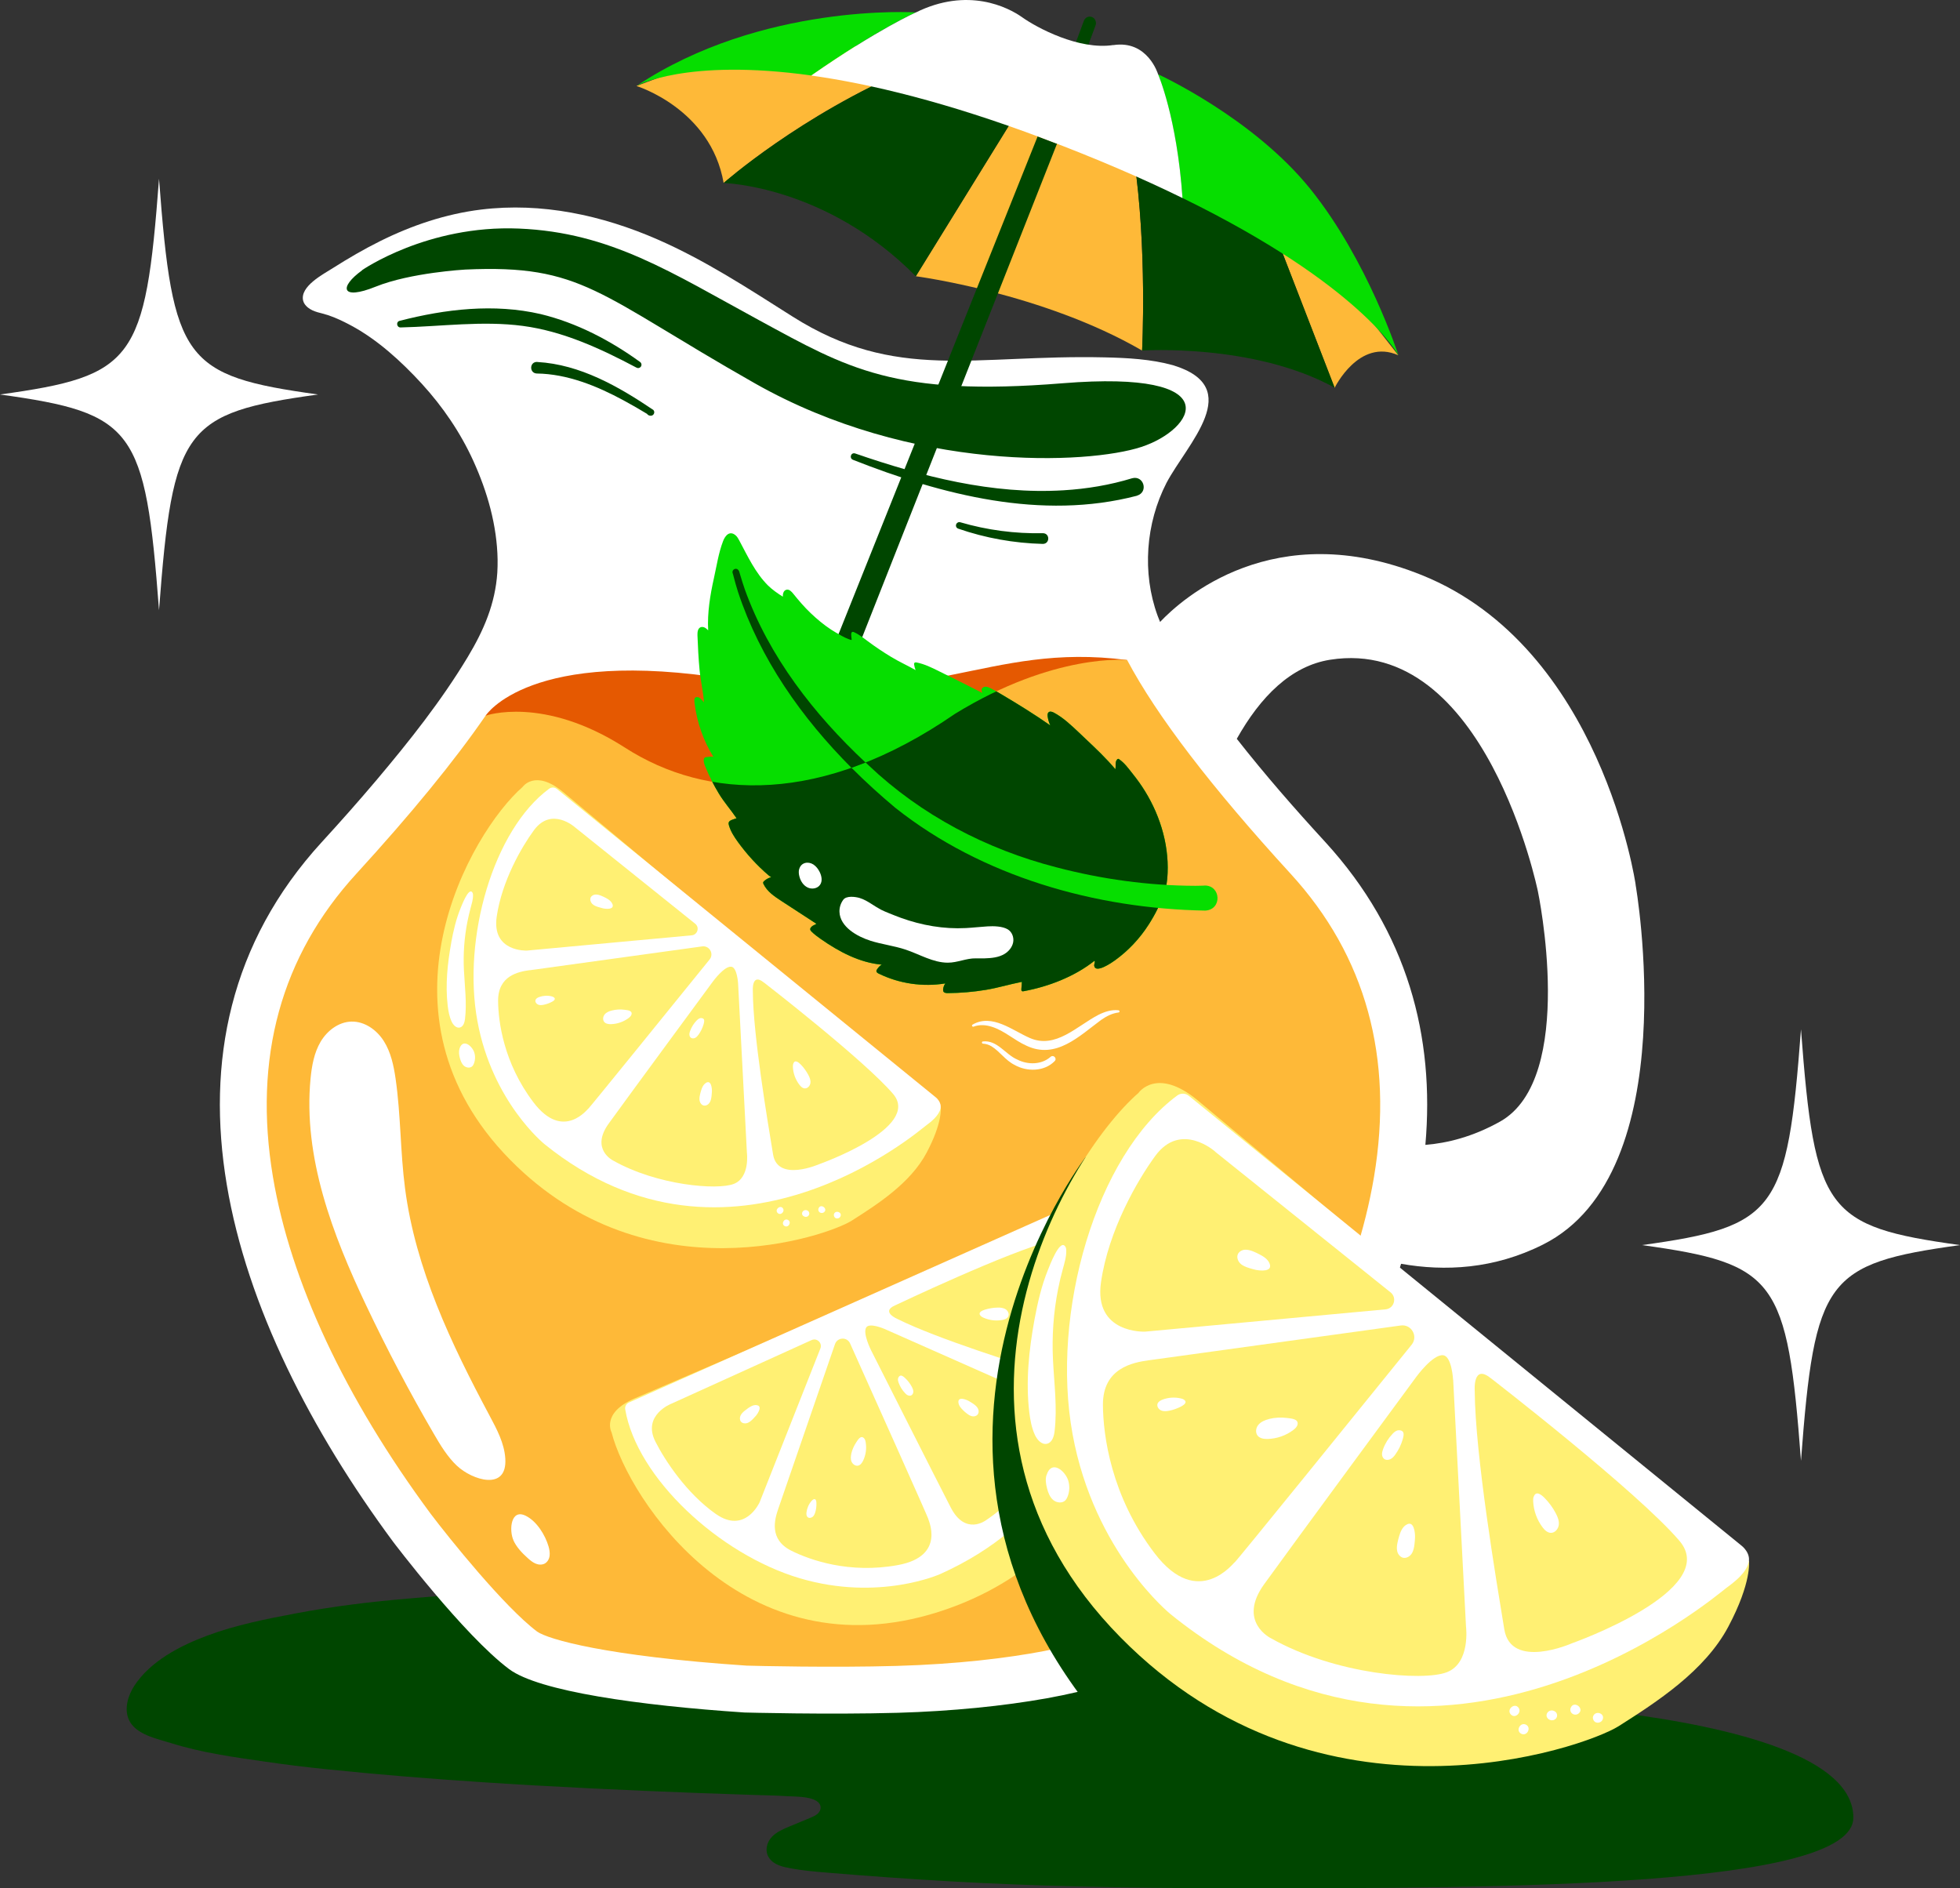 <svg viewBox="0 0 267.22 257.43" xmlns:xlink="http://www.w3.org/1999/xlink" xmlns="http://www.w3.org/2000/svg" data-name="Layer 2" id="Layer_2">
  <rect x="0" y="0" width="267.22" height="257.43" fill="#333333" stroke="none"/>
  <defs>
    <style>
      .cls-1 {
        fill: none;
      }

      .cls-2 {
        fill: #06de00;
      }

      .cls-3 {
        fill: #fff;
      }

      .cls-4 {
        fill: #feb938;
      }

      .cls-5 {
        fill: #fff073;
      }

      .cls-6 {
        fill: #004600;
      }

      .cls-7 {
        fill: #e55901;
      }

      .cls-8 {
        clip-path: url(#clippath);
      }
    </style>
    <clipPath id="clippath">
      <path d="M158.9,121.19c.12-.46.2-.92.24-1.38.37-4.17-.84-8.39-3.02-11.93-.5-.82-1.06-1.6-1.66-2.35s-1.12-1.5-1.89-2.03c-.04-.03-.08-.05-.12-.05-.05,0-.1.04-.14.08-.16.17-.21.41-.21.65s.01.47-.03.69c-1.25-1.49-2.68-2.84-4.09-4.17-.32-.3-.64-.61-.96-.91-1.03-.97-2.07-1.96-3.32-2.63-.24-.13-.57-.24-.76-.04-.13.13-.13.35-.11.54.06.42.18.84.36,1.23-2.11-1.48-4.45-2.93-6.67-4.24-.56-.33-1.11-.66-1.7-.93-.62-.29-1.26.06-.88.75-1.91-.99-4-2.01-5.93-2.97-.98-.49-1.98-.98-3.05-1.19-.23-.05-.37.06-.33.29.04.26.1.51.2.75-1.1-.62-2.25-1.14-3.34-1.8-1.09-.66-2.15-1.37-3.17-2.13-.6-.45-1.2-.93-1.89-1.24-.07-.03-.14-.06-.21-.04-.13.03-.17.2-.17.33,0,.21.03.4.05.6.02.16.05.21-.14.15-.09-.03-.17-.06-.26-.09-.35-.13-.68-.29-1.01-.48-.47-.27-.95-.53-1.4-.83-.99-.65-1.91-1.42-2.77-2.24s-1.63-1.72-2.37-2.64c-.24-.3-.56-.64-.94-.54-.4.1-.5.59-.48.94-.67-.41-1.45-.96-2.01-1.51-1.73-1.72-2.77-3.98-3.92-6.13-.14-.26-.29-.54-.52-.73-.8-.67-1.4.03-1.69.78-.63,1.64-.87,3.34-1.25,5.04-.52,2.33-.92,4.75-.79,7.14-.28-.29-.65-.57-1.03-.42-.4.16-.44.69-.43,1.11.06,1.58.14,3.17.29,4.74.14,1.47.5,2.93.6,4.39-.21-.22-.39-.49-.66-.65-.19-.11-.47-.11-.59.07-.04.07-.05.14-.06.22-.01.17,0,.34.03.51.32,2.57,1.2,5.08,2.56,7.28-.31-.07-.55,0-.87.02-.13,0-.26.03-.35.12-.07.08-.09.19-.1.3,0,.31.1.61.22.9.52,1.27,1.14,2.5,1.85,3.67.72,1.19,1.64,2.22,2.41,3.36-.22.09-.42.12-.64.22-.18.08-.37.17-.43.36-.03.11,0,.24.02.35.24.86.74,1.62,1.26,2.34,1.2,1.65,2.59,3.17,4.14,4.5.15.13.21.14.37.26-.35.1-.68.28-.95.52-.06.05-.12.12-.14.19-.02.08.02.17.05.24.49,1.01,1.48,1.68,2.42,2.29,1.6,1.04,3.19,2.08,4.79,3.12-.23.16-.49.21-.68.41-.08.09-.17.19-.17.32,0,.13.09.24.18.33.38.38.82.7,1.26,1.01,2.46,1.72,5.28,3.23,8.32,3.5-.27.15-.44.35-.62.6-.07.09-.13.2-.11.31.02.15.17.24.31.31,2.79,1.37,6.01,1.84,9.08,1.34-.17.25-.28.52-.3.82,0,.09,0,.19.04.28.1.19.37.22.59.22,1.74-.01,3.47-.16,5.18-.44,1.66-.27,3.26-.77,4.91-1.09.02,0,.05-.02.05-.04s-.05-.01-.03,0c-.03.34-.03.67-.07,1.01,0,.1-.01.21.06.27.07.06.17.05.26.03,3.37-.62,6.96-2,9.65-4.15.12.19-.07.45-.04.68.17,1.12,2.44-.45,2.82-.73,1.82-1.31,3.39-2.98,4.6-4.87.9-1.4,1.8-3.12,2.24-4.82Z" class="cls-2"></path>
    </clipPath>
  </defs>
  <g id="Illustration">
    <g>
      <path d="M62.58,217.5c-2.29,0-4.61.24-6.9.43-5.15.43-10.28,1.06-15.36,2.02-4.06.77-8.13,1.57-12.01,3.01-3.7,1.37-7.83,3.49-10.03,6.91-.82,1.28-1.36,3.04-.74,4.51.88,2.09,3.86,2.65,5.8,3.26,4.15,1.3,8.5,1.9,12.8,2.52,2.74.4,5.49.74,8.24,1.02,7.1.74,14.23,1.31,21.35,1.78,4.85.32,9.69.59,14.55.83,5,.25,10.01.46,15.02.65,2.51.09,5.02.18,7.53.26,1.5.05,3,.07,4.5.17,1.07.07,4.5-.06,4.55,1.54.01.35-.19.68-.46.9-.27.22-.6.36-.92.5-.96.4-1.91.79-2.87,1.19-.85.35-1.73.73-2.37,1.39-.74.76-1.04,1.98-.39,2.91.68.99,1.92,1.21,3.02,1.42,1.53.28,3.08.42,4.63.55,5.69.48,11.39.88,17.09,1.21,5.65.32,11.29.55,16.94.68,2.11.05,4.22.09,6.33.13,5.56.09,11.12.13,16.68.13,35.26,0,83.11-.11,83.12-9.62.01-16.45-64.49-16.38-64.49-16.38l-58.41-13.92H62.58Z" class="cls-6"></path>
      <path d="M223,120.61s-4.65-32.3-29.11-42.19c-20.2-8.16-32.82,3.29-35.73,6.37-.12-.28-.23-.57-.34-.86-2.13-5.83-1.62-12.58,1.21-18.09,2.84-5.38,10.85-13.01.9-16.05-3.01-.83-6.21-1-9.31-1.07-17.78-.41-28.46,3.38-42.59-5.58-5.97-3.78-11.89-7.66-18.39-10.5-7.56-3.3-15.79-5.08-24.05-4.07-4.82.59-9.46,2.16-13.8,4.32-2.19,1.09-4.31,2.33-6.38,3.64-1.3.83-4.56,2.5-4.08,4.47.09.37.35.68.64.92.79.64,1.81.73,2.74,1.04,1.06.35,2.09.85,3.07,1.37,3.67,1.95,6.94,4.95,9.74,8,2.85,3.12,5.26,6.65,7.01,10.5,1.92,4.22,3.23,8.8,3.31,13.46,0,.61,0,1.2-.04,1.78-.28,4.21-1.82,7.83-4.05,11.53-3.59,5.96-7.96,11.46-12.44,16.77-2.42,2.86-4.91,5.67-7.44,8.43-25.18,27.5-12.61,65.19,9.72,95.38,0,0,9.61,12.71,15.81,17.36,4.06,3.04,17.74,4.96,32.09,5.92,0,0,11.36.31,20.93.04,14.61-.42,28.61-2.87,32.72-5.96,6.2-4.65,15.81-17.36,15.81-17.36,8.75-11.83,16-24.82,20.07-37.89,5.94,1.05,12.66.74,19.36-2.63,19.54-9.82,12.61-49.05,12.61-49.05ZM204.5,152.91c-3.72,2.08-7.21,2.93-10.17,3.17,1.3-14.74-2.42-29.02-13.64-41.28-4.18-4.55-8.26-9.22-12.07-14.08,3.24-5.77,7.4-9.94,12.73-10.78,21.19-3.34,28.32,31.57,28.32,31.57,0,0,5.37,25.51-5.17,31.4Z" class="cls-3"></path>
      <path d="M66.21,97.56s5.98-9.42,33.34-4.94c27.36,4.48,34.72-5.15,54.12-2.64l-37.1,20.15-23.91-.69-26.45-11.87Z" class="cls-7"></path>
      <path d="M153.67,89.98c4.02,7.58,11.47,17.32,22.29,29.14,10.26,11.2,14.08,25.1,11.37,41.31-2.39,14.26-9.82,30.14-21.49,45.92-2.55,3.36-10.06,12.72-14.53,16.08-1.84,1.35-12.58,4.21-29.07,4.68-8.75.25-19.21,0-20.45-.04-19.22-1.29-27.09-3.6-28.56-4.64-4.47-3.36-11.99-12.72-14.53-16.08-11.67-15.78-19.1-31.66-21.49-45.92-2.71-16.21,1.11-30.11,11.37-41.31,7.5-8.2,13.38-15.39,17.62-21.55,0,0,7.86-2.81,19.02,4.36,11.15,7.17,26.87,7.86,44.99-4.62,13.57-8.34,23.46-7.33,23.46-7.33Z" class="cls-4"></path>
      <g>
        <path d="M148.15,164.16s1.88.64,4.59,4.48c2.71,3.85,3.26,9.17,3.66,13.34.37,3.78-3.04,29.65-28.42,37.76-26.65,8.51-42.28-15.35-44.6-24.47,0,0-1.43-2.61,3.06-4.59l61.7-26.51Z" class="cls-5"></path>
        <path d="M85.75,191.2l60.82-27.07s1.01-.5,1.73.15.98,1.87,1.14,2.87,8.41,34.1-21.24,47.43c0,0-8.36,3.78-19.16.58-11.01-3.27-22.22-13.7-23.8-23.02-.07-.39.15-.78.51-.94Z" class="cls-3"></path>
        <g>
          <path d="M122.03,177.96s15.6-7.42,21.5-8.85c5.91-1.43,4,13.29,4,13.29,0,0-.32,6.2-4.02,5.03-4.4-1.39-15.77-4.93-21.12-7.6,0,0-2.38-.99-.36-1.87Z" class="cls-5"></path>
          <path d="M120.57,181.16l21.11,9.35s3.24,1.14,3,3.52c-.24,2.38-4.51,9.39-10.27,13.23,0,0-2.79,2.12-4.78-1.73-1.99-3.85-10.86-21.43-10.86-21.43,0,0-1.2-2.36-.66-3.15.46-.66,2.46.21,2.46.21Z" class="cls-5"></path>
          <path d="M91.52,191.37l19.13-8.68c.73-.33,1.49.39,1.2,1.14l-8.29,20.98s-1.98,4.4-5.99,1.57c-4.01-2.83-6.94-7.33-8.21-9.84-1.84-3.62,2.17-5.18,2.17-5.18Z" class="cls-5"></path>
          <path d="M106.11,205.68l7.73-22.44c.33-.95,1.65-1.01,2.06-.09,2.98,6.64,10.73,23.93,10.66,23.92-.09-.01,2.53,5.07-4.13,6.29-6.66,1.23-12.05-.71-14.53-1.95-3.1-1.54-2.28-4.3-1.79-5.73Z" class="cls-5"></path>
        </g>
        <g>
          <path d="M150.89,190.49c.58-.17.3-1.05-.26-.92s-.34,1.1.26.92Z" class="cls-3"></path>
          <path d="M152.93,190.43c.46-.35-.05-1.11-.54-.79-.52.34.03,1.16.54.79Z" class="cls-3"></path>
          <path d="M152.88,187.53c.08-.04.16-.11.2-.19.29-.49-.28-.97-.7-.58-.39.36-.02,1.03.49.77Z" class="cls-3"></path>
          <path d="M152.88,185.23c.14.14.37.18.55.09s.28-.31.24-.5c-.13-.78-1.36-.19-.79.41Z" class="cls-3"></path>
          <path d="M154.49,183.67c.13.17.4.21.58.1.23-.13.3-.48.14-.69-.39-.54-1.1.12-.72.6Z" class="cls-3"></path>
        </g>
        <g>
          <path d="M133.72,179.41c.1.1.23.17.37.23.79.35,1.69.46,2.55.31.32-.06.66-.17.81-.46.18-.34-.01-.78-.33-.99s-.72-.25-1.1-.24c-.59.01-1.17.11-1.73.28-.41.13-1.04.4-.56.88Z" class="cls-3"></path>
          <path d="M110.86,204.43c-.08.05-.15.12-.22.19-.38.44-.62,1-.69,1.58-.02.21-.01.46.14.61.18.18.5.14.7-.02s.3-.42.37-.66c.11-.38.16-.77.15-1.17,0-.29-.06-.75-.46-.53Z" class="cls-3"></path>
          <path d="M130.67,191.22c.05.41.34.75.64,1.04.15.15.31.29.48.42.22.17.45.33.72.39.27.06.58,0,.76-.21.21-.24.19-.62.03-.89s-.42-.47-.69-.65c-.16-.11-.33-.21-.5-.31-.39-.22-1.54-.68-1.44.21Z" class="cls-3"></path>
          <path d="M103.12,191.55c-.42-.03-.8.19-1.14.43-.17.12-.34.25-.51.39-.21.18-.41.38-.52.64s-.11.57.06.79c.2.25.57.3.87.2s.54-.32.77-.55c.14-.14.27-.29.4-.43.29-.34.96-1.39.07-1.46Z" class="cls-3"></path>
          <path d="M122.43,187.95c-.03.18.02.37.08.54.19.53.49,1.02.88,1.43.11.12.23.23.37.29s.32.09.46.03c.19-.09.3-.31.3-.52s-.08-.42-.18-.61c-.24-.46-.55-.88-.93-1.23-.14-.13-.39-.37-.6-.35-.2.01-.35.24-.38.42Z" class="cls-3"></path>
          <path d="M116.07,198.17c-.08.36-.12.76.03,1.1s.52.61.88.54c.33-.07.55-.38.7-.69.37-.78.49-1.67.34-2.52-.04-.23-.11-.47-.3-.6-.42-.32-.78.33-.97.61-.32.47-.56,1.01-.69,1.57Z" class="cls-3"></path>
        </g>
      </g>
      <g>
        <path d="M128.26,151.01s.28,1.96-1.92,6.12c-2.2,4.16-6.71,7.05-10.24,9.29-3.21,2.04-27.82,10.69-46.53-8.29-19.64-19.93-5.41-44.65,1.68-50.85,0,0,1.68-2.45,5.48.66l51.53,43.06Z" class="cls-5"></path>
        <path d="M75.93,107.56l51.63,42.02s.9.68.65,1.61-1.23,1.72-2.05,2.32-26.62,22.91-51.91,2.48c0,0-7.15-5.74-9.17-16.83-2.06-11.3,2.18-26.02,9.78-31.63.32-.24.76-.22,1.06.03Z" class="cls-3"></path>
        <g>
          <path d="M61.53,128.47c-.52,2.85-.83,5.78-.49,8.66.09.73.22,1.46.53,2.13.21.46.64.94,1.13.82.47-.12.64-.69.7-1.17.26-2.2-.04-4.46-.15-6.66-.11-2.22.05-4.44.48-6.62.13-.63.27-1.26.44-1.88.15-.56.33-1.12.32-1.7,0-.16-.03-.34-.14-.45-.52-.52-1.42,1.89-1.56,2.22-.61,1.5-.98,3.08-1.27,4.67Z" class="cls-3"></path>
          <path d="M62.65,142.98c-.13.41-.06.86.05,1.27.11.4.26.8.58,1.07.32.26.83.32,1.12.03.09-.09.15-.21.2-.33.2-.49.22-1.04.06-1.54-.3-.92-1.57-1.95-2.02-.5Z" class="cls-3"></path>
        </g>
        <g>
          <path d="M104.15,133.94s13.66,10.57,17.61,15.19c3.94,4.62-10.05,9.57-10.05,9.57,0,0-5.68,2.51-6.31-1.31-.75-4.55-2.73-16.3-2.76-22.27,0,0-.2-2.57,1.51-1.17Z" class="cls-5"></path>
          <path d="M100.63,134.08l1.2,23.05s.45,3.4-1.79,4.27c-2.23.87-10.41.22-16.44-3.18,0,0-3.15-1.53-.61-5.05,2.54-3.52,14.21-19.37,14.21-19.37,0,0,1.56-2.14,2.51-2.01.8.11.92,2.29.92,2.29Z" class="cls-5"></path>
          <path d="M78.4,112.79l16.38,13.14c.63.5.32,1.51-.48,1.58l-22.47,2.08s-4.82.22-4.11-4.63c.71-4.86,3.4-9.5,5.07-11.77,2.4-3.28,5.6-.41,5.6-.41Z" class="cls-5"></path>
          <path d="M72.22,132.27l23.51-3.25c.99-.14,1.65,1.01,1.01,1.79-4.58,5.66-16.5,20.38-16.52,20.32-.03-.08-3.38,4.55-7.48-.84-4.1-5.39-4.81-11.07-4.83-13.84-.02-3.46,2.8-3.98,4.3-4.19Z" class="cls-5"></path>
        </g>
        <g>
          <path d="M106.01,165.35c.41.44,1.07-.2.71-.65s-1.13.19-.71.65Z" class="cls-3"></path>
          <path d="M106.99,167.15c.52.26.96-.55.46-.83-.54-.31-1.02.55-.46.83Z" class="cls-3"></path>
          <path d="M109.55,165.79c.08.06.17.09.26.1.57.04.74-.69.2-.89-.5-.18-.93.45-.47.79Z" class="cls-3"></path>
          <path d="M111.59,164.75c-.07.19,0,.41.17.53s.4.11.56,0c.64-.47-.45-1.3-.73-.52Z" class="cls-3"></path>
          <path d="M113.72,165.48c-.09.19,0,.45.17.56.22.14.56.05.68-.18.3-.59-.61-.93-.86-.38Z" class="cls-3"></path>
        </g>
        <g>
          <path d="M108.14,145.03c-.04.14-.04.28-.04.43.04.87.35,1.72.88,2.41.19.26.45.51.77.51.38,0,.69-.36.74-.74s-.1-.75-.28-1.09c-.28-.52-.62-1-1.03-1.42-.3-.31-.83-.74-1.03-.1Z" class="cls-3"></path>
          <path d="M75.48,135.94c-.08-.05-.17-.08-.27-.11-.57-.14-1.17-.1-1.72.1-.2.08-.41.19-.48.4-.08.24.1.51.34.62s.5.08.76.03c.39-.08.76-.21,1.11-.39.26-.13.64-.39.26-.65Z" class="cls-3"></path>
          <path d="M96.22,147.65c-.35.23-.52.64-.64,1.04-.06.2-.12.41-.16.62-.06.27-.09.55-.02.82s.26.52.53.58c.31.07.63-.11.81-.38s.23-.59.27-.91c.02-.2.04-.39.05-.59.02-.44-.09-1.68-.84-1.19Z" class="cls-3"></path>
          <path d="M83.48,123.22c-.16-.38-.54-.63-.9-.82-.19-.1-.38-.19-.58-.27-.26-.11-.53-.19-.8-.18s-.56.16-.67.41c-.13.29,0,.65.22.87s.54.34.84.43c.19.06.38.11.57.16.43.11,1.67.23,1.33-.6Z" class="cls-3"></path>
          <path d="M95.41,138.82c-.18.06-.32.19-.45.32-.39.41-.69.9-.88,1.43-.05.15-.1.31-.09.47s.06.32.19.42c.16.13.41.13.6.03s.33-.26.46-.44c.3-.42.53-.89.68-1.39.05-.19.15-.52.04-.7-.1-.17-.37-.2-.54-.15Z" class="cls-3"></path>
          <path d="M83.42,137.76c-.36.09-.73.24-.97.52s-.31.74-.08,1.03c.21.26.59.32.93.31.86-.02,1.72-.32,2.4-.83.18-.14.37-.31.41-.54.09-.52-.64-.54-.98-.59-.57-.08-1.15-.04-1.71.1Z" class="cls-3"></path>
        </g>
      </g>
      <g>
        <path d="M62.31,199.84c-1.32-1.25-2.27-2.83-3.18-4.4-3.31-5.68-6.37-11.5-9.19-17.44-4.61-9.72-8.63-20.25-7.6-30.96.17-1.74.48-3.51,1.37-5.02.89-1.51,2.46-2.71,4.21-2.75,1.8-.04,3.45,1.14,4.41,2.66.96,1.52,1.34,3.32,1.6,5.1.72,4.96.64,10,1.29,14.96,1.42,10.99,6.3,21.22,11.52,30.99.99,1.85,2.02,3.77,2.15,5.86.29,4.51-4.56,2.91-6.58.99Z" class="cls-3"></path>
        <path d="M70,210c.44.95,1.18,1.72,1.96,2.42.32.29.66.57,1.06.74s.88.2,1.26-.01c.37-.21.6-.63.65-1.05s-.02-.85-.14-1.27c-.45-1.55-1.61-3.45-3.12-4.19-2.05-1.01-2.29,2-1.66,3.36Z" class="cls-3"></path>
      </g>
      <path d="M148.01,157.75s-30.84,40.1,3.59,78.68l18.74-8.64-22.33-70.05Z" class="cls-6"></path>
      <g>
        <path d="M238.45,212.81s.41,2.87-2.81,8.94c-3.22,6.07-9.79,10.29-14.95,13.57-4.69,2.97-40.62,15.6-67.92-12.1-28.67-29.09-7.9-65.18,2.45-74.23,0,0,2.46-3.58,8,.96l75.23,62.86Z" class="cls-5"></path>
        <path d="M162.07,149.38l75.37,61.34s1.32.99.95,2.35-1.79,2.51-2.99,3.38c-1.2.87-38.87,33.45-75.78,3.63,0,0-10.44-8.39-13.39-24.57-3.01-16.5,3.18-37.98,14.28-46.17.47-.34,1.11-.32,1.55.04Z" class="cls-3"></path>
        <g>
          <path d="M141.04,179.89c-.76,4.17-1.21,8.43-.71,12.64.13,1.06.32,2.13.77,3.1.31.67.94,1.37,1.66,1.19.69-.17.94-1,1.02-1.71.38-3.21-.06-6.51-.22-9.73-.16-3.23.07-6.49.7-9.66.18-.92.4-1.84.65-2.74.22-.82.48-1.64.46-2.48,0-.24-.04-.5-.21-.66-.76-.76-2.07,2.75-2.27,3.24-.89,2.18-1.42,4.5-1.85,6.81Z" class="cls-3"></path>
          <path d="M142.68,201.08c-.19.6-.08,1.25.08,1.86.15.58.38,1.17.84,1.56.46.38,1.21.47,1.64.05.13-.14.23-.31.3-.49.29-.71.32-1.52.09-2.25-.44-1.34-2.29-2.84-2.94-.72Z" class="cls-3"></path>
        </g>
        <g>
          <path d="M203.26,187.89s19.95,15.42,25.71,22.17c5.76,6.75-14.67,13.97-14.67,13.97,0,0-8.29,3.67-9.21-1.91-1.09-6.65-3.98-23.79-4.03-32.51,0,0-.29-3.75,2.2-1.71Z" class="cls-5"></path>
          <path d="M198.12,188.09l1.75,33.65s.65,4.97-2.61,6.23c-3.26,1.26-15.2.33-24-4.64,0,0-4.6-2.24-.9-7.37s20.74-28.27,20.74-28.27c0,0,2.28-3.13,3.67-2.93,1.17.16,1.34,3.34,1.34,3.34Z" class="cls-5"></path>
          <path d="M165.67,157.01l23.92,19.18c.91.73.47,2.21-.69,2.31l-32.79,3.04s-7.03.33-6-6.76c1.03-7.09,4.96-13.86,7.39-17.19,3.5-4.79,8.18-.59,8.18-.59Z" class="cls-5"></path>
          <path d="M156.65,185.44l34.33-4.74c1.45-.2,2.4,1.48,1.48,2.62-6.68,8.26-24.08,29.76-24.12,29.66-.04-.12-4.93,6.64-10.92-1.22-5.99-7.86-7.02-16.16-7.05-20.21-.04-5.05,4.09-5.81,6.27-6.11Z" class="cls-5"></path>
        </g>
        <g>
          <path d="M205.98,233.73c.6.64,1.56-.3,1.03-.95-.56-.68-1.65.28-1.03.95Z" class="cls-3"></path>
          <path d="M207.41,236.36c.76.38,1.41-.8.67-1.22-.79-.45-1.5.81-.67,1.22Z" class="cls-3"></path>
          <path d="M211.14,234.38c.11.08.25.13.38.14.83.06,1.08-1.01.3-1.29-.73-.27-1.36.65-.68,1.15Z" class="cls-3"></path>
          <path d="M214.13,232.86c-.1.27,0,.6.25.77s.58.16.81-.01c.93-.69-.65-1.9-1.06-.76Z" class="cls-3"></path>
          <path d="M217.22,233.93c-.13.28,0,.65.25.82.33.21.82.08,1-.27.44-.86-.89-1.36-1.25-.55Z" class="cls-3"></path>
        </g>
        <g>
          <path d="M209.08,204.07c-.06.2-.06.42-.05.63.06,1.26.52,2.51,1.28,3.52.28.37.66.74,1.13.75.56.01,1.01-.53,1.08-1.08s-.15-1.1-.41-1.59c-.4-.76-.91-1.46-1.51-2.07-.44-.45-1.21-1.09-1.51-.15Z" class="cls-3"></path>
          <path d="M161.41,190.8c-.12-.08-.26-.12-.39-.15-.83-.2-1.71-.15-2.51.15-.29.11-.6.28-.7.58-.11.36.15.75.49.9s.74.11,1.1.04c.56-.11,1.11-.31,1.62-.57.37-.2.93-.57.39-.94Z" class="cls-3"></path>
          <path d="M191.69,207.89c-.51.33-.76.94-.93,1.52-.09.3-.17.6-.23.9-.08.39-.13.81-.03,1.2s.39.75.78.85c.45.11.93-.17,1.18-.55s.34-.86.39-1.32c.03-.28.06-.57.07-.86.03-.65-.14-2.46-1.22-1.74Z" class="cls-3"></path>
          <path d="M173.08,172.23c-.23-.56-.78-.92-1.32-1.2-.28-.15-.56-.28-.84-.4-.37-.15-.77-.28-1.17-.26s-.81.24-.98.6c-.19.42-.01.94.32,1.27.33.33.78.49,1.22.63.27.09.55.16.83.23.63.15,2.44.33,1.94-.87Z" class="cls-3"></path>
          <path d="M190.51,195.01c-.26.08-.47.27-.66.47-.57.6-1.01,1.31-1.29,2.09-.08.22-.14.45-.14.68s.09.47.27.62c.24.2.6.19.88.05s.49-.38.67-.64c.44-.61.78-1.3.99-2.03.08-.27.22-.75.06-1.02-.15-.25-.54-.29-.79-.22Z" class="cls-3"></path>
          <path d="M173,193.46c-.53.13-1.06.35-1.42.76s-.46,1.08-.12,1.5c.31.38.86.46,1.35.45,1.26-.03,2.51-.46,3.51-1.22.27-.2.53-.45.59-.78.13-.76-.94-.79-1.43-.86-.83-.11-1.68-.06-2.49.14Z" class="cls-3"></path>
        </g>
      </g>
      <path d="M49.35,36.84s8.89-6.2,21.4-5.68c12.51.52,20.78,6,32.77,12.51,11.99,6.51,18.4,10.44,41.34,8.58,22.95-1.86,17.99,6.31,10.75,8.68-7.24,2.38-31.22,3.51-52.71-8.68-21.5-12.2-23.46-16.23-39.48-15.5,0,0-7.44.41-12.2,2.33s-5.01.05-1.86-2.22Z" class="cls-6"></path>
      <g>
        <path d="M54.48,43.74c6.25-1.61,12.87-2.39,19.24-.92,4.91,1.19,9.49,3.59,13.55,6.53.2.15.25.44.1.64-.14.19-.39.24-.59.13-4.88-2.59-10-4.96-15.5-5.69-5.52-.73-11.09.08-16.67.21-.53.01-.65-.77-.13-.9h0Z" class="cls-6"></path>
        <path d="M73.26,49.35c5.84.33,11.09,3.35,15.82,6.54.3.34,0,.86-.44.78-.61-.06-.78-.97-.09-1.03.25,0,.46.2.46.45,0-.08-.04-.17-.08-.22-.14-.17-.35-.13-.52,0-.21.18-.18.56.04.69-.02-.01-.07-.04-.1-.06-1.07-.65-2.24-1.33-3.34-1.92-3.63-1.97-7.69-3.61-11.82-3.66-1.05-.04-1.02-1.61.05-1.58h0Z" class="cls-6"></path>
        <path d="M155.02,67.58c-13,3.4-26.6-.11-38.74-4.9-.53-.22-.27-1.04.31-.86,9.16,3.16,18.7,5.61,28.41,5.02,3.18-.19,6.34-.72,9.35-1.64,1.59-.43,2.26,1.89.67,2.37h0Z" class="cls-6"></path>
        <path d="M142.17,74.15c-3.93-.1-7.84-.8-11.53-2.08-.24-.08-.37-.34-.28-.58.08-.23.33-.36.56-.29,3.66,1.07,7.47,1.57,11.26,1.49.98,0,.98,1.45,0,1.46h0Z" class="cls-6"></path>
      </g>
      <g>
        <g>
          <path d="M114.06,5.21l-18.4,3.2-8.89,3.31s10.13,3.1,11.89,13.23c0,0,10.47-9.26,25.5-15.63-6.03-2.45-10.1-4.11-10.1-4.11Z" class="cls-4"></path>
          <path d="M175.04,29.27c0,.1-.91-.18-2.5-.74l9.42,24.34s3.31-6.82,8.68-4.44c0,0-15.61-20-15.61-19.15Z" class="cls-4"></path>
          <path d="M154.6,21.57c-5.09-2.02-10.6-4.23-15.87-6.36l-13.87,22.45s17.31,2.27,30.85,10.13c0,0,.72-13.94-1.11-26.22Z" class="cls-4"></path>
        </g>
        <g>
          <path d="M124.16,9.32c-15.03,6.38-25.5,15.63-25.5,15.63,0,0,13.95.31,26.2,12.71l13.87-22.45c-5.33-2.15-10.42-4.21-14.57-5.9Z" class="cls-6"></path>
          <path d="M154.6,21.57c1.83,12.28,1.11,26.22,1.11,26.22,0,0,15.19-1.03,26.25,5.06l-9.42-24.34c-3.48-1.24-10.23-3.88-17.95-6.95Z" class="cls-6"></path>
        </g>
        <polygon points="141.47 18.59 109.94 97.41 113.02 98.34 144.11 19.59 141.47 18.59" class="cls-6"></polygon>
        <rect transform="translate(10.8 -51.19) rotate(20.34)" ry=".85" rx=".85" height="4.65" width="1.71" y="2.18" x="147.21" class="cls-6"></rect>
        <g>
          <path d="M86.77,11.72s6.69-3.82,23.84-1.43c9.17-6.38,14.25-8.6,14.25-8.6,0,0-21.03-1.34-38.09,10.03Z" class="cls-2"></path>
          <path d="M190.65,48.42s-4.13-12.87-11.99-22.64c-7.86-9.77-20.78-15.66-20.78-15.66,0,0,2.55,5.83,3.33,16.87,24.37,11.91,29.44,21.43,29.44,21.43Z" class="cls-2"></path>
        </g>
        <path d="M151.78,6.14c-4.7.72-10.44-2.38-12.4-3.77-1.96-1.4-7.44-4.17-14.52-.67,0,0-5.08,2.22-14.25,8.6,8.07,1.13,18.46,3.63,31.57,8.56,7.38,2.78,13.67,5.51,19.04,8.14-.77-11.04-3.33-16.87-3.33-16.87,0,0-1.4-4.7-6.1-3.98Z" class="cls-3"></path>
      </g>
      <g>
        <path d="M158.9,121.19c.12-.46.2-.92.24-1.38.37-4.17-.84-8.39-3.02-11.93-.5-.82-1.06-1.6-1.66-2.35s-1.12-1.5-1.89-2.03c-.04-.03-.08-.05-.12-.05-.05,0-.1.04-.14.08-.16.17-.21.41-.21.65s.01.47-.03.69c-1.25-1.49-2.68-2.84-4.09-4.17-.32-.3-.64-.61-.96-.91-1.03-.97-2.07-1.96-3.32-2.63-.24-.13-.57-.24-.76-.04-.13.13-.13.35-.11.54.06.42.18.84.36,1.23-2.11-1.48-4.45-2.93-6.67-4.24-.56-.33-1.11-.66-1.7-.93-.62-.29-1.26.06-.88.75-1.91-.99-4-2.01-5.93-2.97-.98-.49-1.98-.98-3.05-1.19-.23-.05-.37.06-.33.29.04.26.1.51.2.75-1.1-.62-2.25-1.14-3.34-1.8-1.09-.66-2.15-1.37-3.17-2.13-.6-.45-1.2-.93-1.89-1.24-.07-.03-.14-.06-.21-.04-.13.03-.17.2-.17.33,0,.21.03.4.05.6.02.16.05.21-.14.15-.09-.03-.17-.06-.26-.09-.35-.13-.68-.29-1.01-.48-.47-.27-.95-.53-1.4-.83-.99-.65-1.91-1.42-2.77-2.24s-1.63-1.72-2.37-2.64c-.24-.3-.56-.64-.94-.54-.4.1-.5.59-.48.94-.67-.41-1.45-.96-2.01-1.51-1.73-1.72-2.77-3.98-3.92-6.13-.14-.26-.29-.54-.52-.73-.8-.67-1.4.03-1.69.78-.63,1.64-.87,3.34-1.25,5.04-.52,2.33-.92,4.75-.79,7.14-.28-.29-.65-.57-1.03-.42-.4.16-.44.69-.43,1.11.06,1.58.14,3.17.29,4.74.14,1.47.5,2.93.6,4.39-.21-.22-.39-.49-.66-.65-.19-.11-.47-.11-.59.07-.04.07-.05.14-.06.22-.01.17,0,.34.03.51.32,2.57,1.2,5.08,2.56,7.28-.31-.07-.55,0-.87.02-.13,0-.26.03-.35.12-.07.08-.09.19-.1.3,0,.31.1.61.22.9.52,1.27,1.14,2.5,1.85,3.67.72,1.19,1.64,2.22,2.41,3.36-.22.09-.42.12-.64.22-.18.08-.37.17-.43.36-.03.11,0,.24.02.35.24.86.74,1.62,1.26,2.34,1.2,1.65,2.59,3.17,4.14,4.5.15.13.21.14.37.26-.35.1-.68.28-.95.52-.06.05-.12.12-.14.19-.02.08.02.17.05.24.49,1.01,1.48,1.68,2.42,2.29,1.6,1.04,3.19,2.08,4.79,3.12-.23.16-.49.21-.68.41-.08.09-.17.19-.17.32,0,.13.09.24.18.33.38.38.82.7,1.26,1.01,2.46,1.72,5.28,3.23,8.32,3.5-.27.15-.44.35-.62.6-.07.09-.13.2-.11.31.02.15.17.24.31.31,2.79,1.37,6.01,1.84,9.08,1.34-.17.25-.28.52-.3.82,0,.09,0,.19.04.28.1.19.37.22.59.22,1.74-.01,3.47-.16,5.18-.44,1.66-.27,3.26-.77,4.91-1.09.02,0,.05-.02.05-.04s-.05-.01-.03,0c-.03.34-.03.67-.07,1.01,0,.1-.01.21.06.27.07.06.17.05.26.03,3.37-.62,6.96-2,9.65-4.15.12.19-.07.45-.04.68.17,1.12,2.44-.45,2.82-.73,1.82-1.31,3.39-2.98,4.6-4.87.9-1.4,1.8-3.12,2.24-4.82Z" class="cls-2"></path>
        <g class="cls-8">
          <path d="M153.67,89.98c4.02,7.58,11.47,17.32,22.29,29.14,10.26,11.2,14.08,25.1,11.37,41.31-2.39,14.26-9.82,30.14-21.49,45.92-2.55,3.36-10.06,12.72-14.53,16.08-1.84,1.35-12.58,4.21-29.07,4.68-8.75.25-19.21,0-20.45-.04-19.22-1.29-27.09-3.6-28.56-4.64-4.47-3.36-11.99-12.72-14.53-16.08-11.67-15.78-19.1-31.66-21.49-45.92-2.71-16.21,1.11-30.11,11.37-41.31,7.5-8.2,13.38-15.39,17.62-21.55,0,0,7.86-2.81,19.02,4.36,11.15,7.17,26.87,7.86,44.99-4.62,13.57-8.34,23.46-7.33,23.46-7.33Z" class="cls-6"></path>
        </g>
      </g>
      <g>
        <path d="M108.96,118.46c-.1.34-.06.7.03,1.04.16.62.54,1.21,1.12,1.49s1.36.15,1.71-.39c.33-.5.2-1.17-.06-1.71-.2-.41-.49-.79-.87-1.04-.72-.46-1.67-.27-1.92.61Z" class="cls-3"></path>
        <path d="M118.61,128.23c1.59.51,3.27.7,4.86,1.23,1.92.64,3.74,1.78,5.76,1.78,1.32,0,2.53-.62,3.82-.59.4,0,.8,0,1.2,0,.93-.03,1.9-.12,2.7-.6.58-.35,1.05-.92,1.18-1.58.13-.67-.15-1.42-.73-1.77-.73-.44-1.94-.46-2.76-.41-.99.06-1.98.18-2.97.23-2.99.16-6-.37-8.81-1.38-.56-.2-1.12-.43-1.67-.65-.36-.15-.72-.29-1.07-.47-.44-.23-.85-.5-1.26-.76-.53-.34-1.07-.66-1.66-.84-.61-.18-1.81-.33-2.23.24-.35.47-.54,1.06-.52,1.65.07,2.07,2.47,3.38,4.18,3.92Z" class="cls-3"></path>
      </g>
      <path d="M100.06,78.38s-.09-.07-.12-.12c.03.05.07.1.12.12Z" class="cls-1"></path>
      <path d="M99.91,78.21s.02.03.03.05c0-.02-.02-.03-.03-.05Z" class="cls-6"></path>
      <path d="M164.21,120.73c-.38.02-.82.02-1.24.03-6.38-.02-12.77-.9-18.94-2.52-9.52-2.45-18.45-7.11-25.59-13.89-.15-.14-.3-.28-.45-.42l-1.92.72c1.92,1.93,3.93,3.75,6,5.48,11.83,9.38,27.3,13.75,42.25,14.01,2.33-.13,2.16-3.45-.1-3.42Z" class="cls-2"></path>
      <path d="M101.54,80.33c-.2-.59-.41-1.23-.59-1.84-.03-.09-.11-.4-.14-.48l-.03-.09v-.02c-.04-.1-.13-.22-.21-.28-.21-.14-.49-.08-.63.13-.1.14-.1.32-.02.47,0,.02.02.03.03.05.03.05.07.09.12.12-.05-.02-.09-.07-.12-.12-.01-.01-.02-.03-.03-.05,0,0,0,0,0,0v.02s.02.06.02.06c0,0,.04.15.04.15.19.73.4,1.5.63,2.22,3.02,9.16,8.68,17.19,15.48,24.01l1.92-.72c-7.04-6.59-13.17-14.46-16.46-23.6Z" class="cls-6"></path>
      <g>
        <path d="M132.6,139.68c2.67-1.54,5.45.81,7.81,1.83,3.52,1.53,6.41-1.64,9.33-3.15.83-.42,1.8-.75,2.76-.63.08.01.14.09.13.17,0,.07-.07.13-.14.13-.87.11-1.64.51-2.36,1.01-2.98,2.2-6.16,5.42-10.18,3.52-1.7-.76-2.97-2.03-4.72-2.58-.81-.26-1.68-.33-2.5-.02-.16.07-.3-.18-.14-.27h0Z" class="cls-3"></path>
        <path d="M133.99,141.98c1.97-.24,3.09,1.79,4.71,2.47,1.44.74,3.31.71,4.54-.38.38-.33.91.21.56.58-1.41,1.46-3.8,1.48-5.47.53-1.24-.61-2.01-1.83-3.14-2.53-.36-.22-.76-.35-1.17-.37-.18,0-.2-.28-.02-.3h0Z" class="cls-3"></path>
      </g>
      <path d="M43.36,53.78c-18.3,2.53-19.81,4.59-21.68,29.41-1.87-24.82-3.38-26.87-21.68-29.41,18.3-2.53,19.81-4.59,21.68-29.41,1.87,24.82,3.38,26.87,21.68,29.41Z" class="cls-3"></path>
      <path d="M267.22,169.74c-18.3,2.53-19.81,4.59-21.68,29.41-1.87-24.82-3.38-26.87-21.68-29.41,18.3-2.53,19.81-4.59,21.68-29.41,1.87,24.82,3.38,26.87,21.68,29.41Z" class="cls-3"></path>
    </g>
  </g>
</svg>